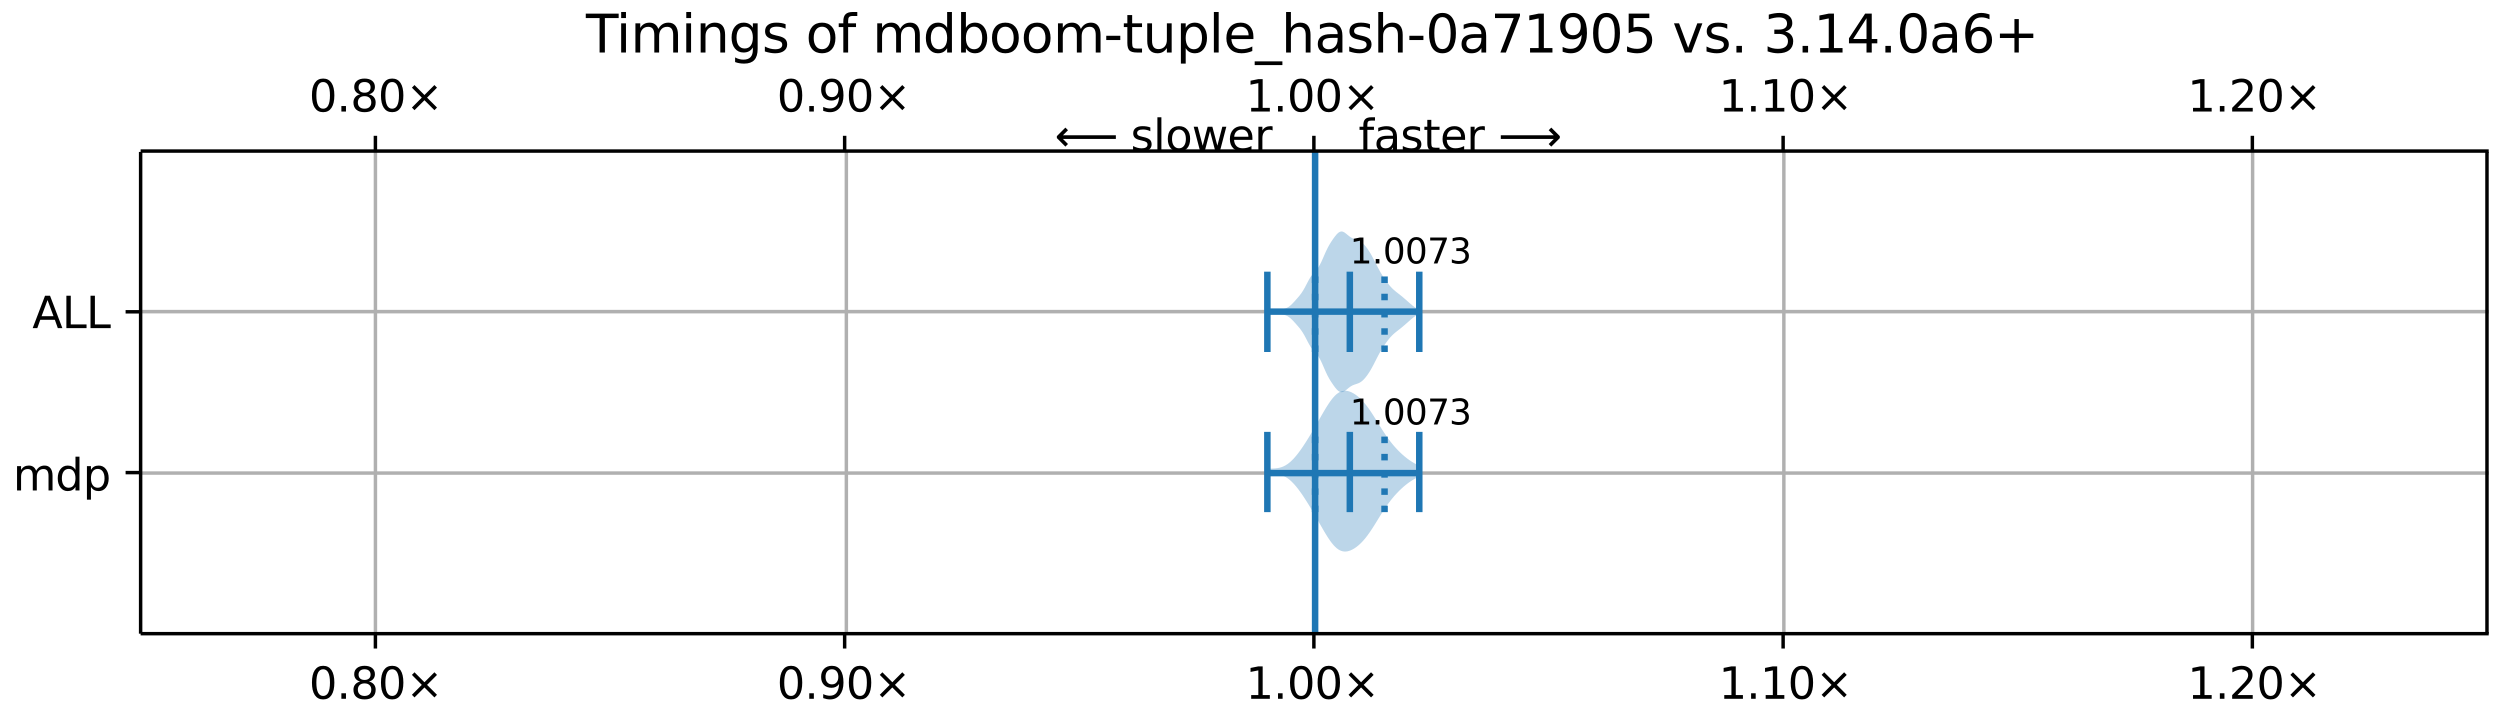 <?xml version="1.0" encoding="UTF-8"?>
<!DOCTYPE svg  PUBLIC '-//W3C//DTD SVG 1.1//EN'  'http://www.w3.org/Graphics/SVG/1.1/DTD/svg11.dtd'>
<svg width="576pt" height="166pt" version="1.1" viewBox="0 0 576 166" xmlns="http://www.w3.org/2000/svg" xmlns:xlink="http://www.w3.org/1999/xlink">
<defs>
<style type="text/css">*{stroke-linejoin: round; stroke-linecap: butt}</style>
</defs>
<path d="m0 166h576v-166h-576z" fill="#fff"/>
<path d="m32.4 146h541v-111h-541z" fill="#fff"/>
<path d="m292 108v1.1l0.355 0.015 0.355 0.013 0.355 0.013 0.355 0.017 0.355 0.025 0.355 0.037 0.355 0.054 0.355 0.075 0.355 0.1 0.355 0.128 0.355 0.16 0.355 0.193 0.355 0.227 0.355 0.262 0.355 0.297 0.355 0.331 0.355 0.363 0.355 0.394 0.355 0.423 0.355 0.45 0.355 0.474 0.355 0.496 0.355 0.515 0.355 0.533 0.355 0.548 0.355 0.562 0.355 0.574 0.355 0.585 0.355 0.595 0.355 0.604 0.355 0.611 0.355 0.617 0.355 0.621 0.71 1.25 0.355 0.617 0.355 0.607 0.355 0.591 0.355 0.57 0.355 0.543 0.355 0.509 0.355 0.47 0.355 0.425 0.355 0.375 0.355 0.322 0.355 0.267 0.355 0.211 0.355 0.155 0.355 0.101 0.355 0.049 0.355-6.6e-5 0.355-0.045 0.355-0.087 0.355-0.125 0.355-0.16 0.355-0.192 0.355-0.223 0.355-0.253 0.355-0.282 0.355-0.312 0.355-0.341 0.355-0.372 0.355-0.402 0.355-0.432 0.355-0.461 0.355-0.488 0.355-0.513 0.355-0.534 0.355-0.552 0.355-0.565 0.355-0.573 0.355-0.576 0.355-0.574 0.355-0.568 0.355-0.557 0.355-0.543 0.355-0.527 0.355-0.508 0.355-0.488 0.355-0.467 0.355-0.447 0.355-0.426 0.355-0.407 0.355-0.388 0.355-0.371 0.355-0.354 0.355-0.338 0.355-0.323 0.355-0.307 0.355-0.292 0.355-0.276 0.355-0.261 0.355-0.245 0.355-0.229 0.355-0.214 0.355-0.199 0.355-0.184 0.355-0.17 0.355-0.157v-2.43l-0.355-0.157-0.355-0.17-0.355-0.184-0.355-0.199-0.355-0.214-0.355-0.229-0.355-0.245-0.355-0.261-0.355-0.276-0.355-0.292-0.355-0.307-0.355-0.323-0.355-0.338-0.355-0.354-0.355-0.371-0.355-0.388-0.355-0.407-0.355-0.426-0.355-0.447-0.355-0.467-0.355-0.488-0.355-0.508-0.355-0.527-0.355-0.543-0.355-0.557-0.355-0.568-0.355-0.574-0.355-0.576-0.355-0.573-0.355-0.565-0.355-0.552-0.355-0.534-0.355-0.513-0.355-0.488-0.355-0.461-0.355-0.432-0.355-0.402-0.355-0.372-0.355-0.341-0.355-0.312-0.355-0.282-0.355-0.253-0.355-0.223-0.355-0.192-0.355-0.16-0.355-0.125-0.355-0.087-0.355-0.045-0.355-6.7e-5 -0.355 0.049-0.355 0.101-0.355 0.155-0.355 0.211-0.355 0.267-0.355 0.322-0.355 0.375-0.355 0.425-0.355 0.47-0.355 0.509-0.355 0.543-0.355 0.57-0.355 0.591-0.355 0.607-0.355 0.617-0.71 1.25-0.355 0.621-0.355 0.617-0.355 0.611-0.355 0.604-0.355 0.595-0.355 0.585-0.355 0.574-0.355 0.562-0.355 0.548-0.355 0.533-0.355 0.515-0.355 0.496-0.355 0.474-0.355 0.45-0.355 0.423-0.355 0.394-0.355 0.363-0.355 0.331-0.355 0.297-0.355 0.262-0.355 0.227-0.355 0.193-0.355 0.16-0.355 0.128-0.355 0.1-0.355 0.075-0.355 0.054-0.355 0.037-0.355 0.025-0.355 0.017-0.355 0.013-0.355 0.013-0.355 0.015z" clip-path="url(#b)" fill="#1f77b4" fill-opacity=".3"/>
<path d="m292 71.8v0.1l0.355 0.016 0.355 0.023 0.355 0.034 0.355 0.045 0.355 0.057 0.355 0.066 0.355 0.071 0.355 0.073 0.355 0.075 0.355 0.081 0.355 0.096 0.355 0.124 0.355 0.166 0.355 0.219 0.355 0.277 0.355 0.328 0.355 0.367 0.355 0.388 0.355 0.398 0.355 0.406 0.355 0.426 0.355 0.467 0.355 0.529 0.355 0.599 0.355 0.658 0.355 0.685 0.355 0.666 0.355 0.604 0.355 0.516 0.355 0.433 0.355 0.385 0.355 0.395 0.355 0.465 0.355 0.577 0.355 0.696 0.355 0.786 0.355 0.823 0.355 0.803 0.355 0.741 0.355 0.665 0.355 0.596 0.355 0.547 0.355 0.513 0.355 0.479 0.355 0.428 0.355 0.347 0.355 0.234 0.355 0.097 0.355-0.043 0.355-0.166 0.355-0.253 0.355-0.294 0.355-0.292 0.355-0.258 0.355-0.209 0.355-0.161 0.355-0.127 0.355-0.115 0.355-0.128 0.355-0.166 0.355-0.223 0.355-0.289 0.355-0.356 0.355-0.417 0.355-0.473 0.355-0.524 0.355-0.574 0.355-0.623 0.355-0.665 0.355-0.692 0.355-0.699 0.355-0.685 0.355-0.654 0.355-0.615 0.355-0.576 0.355-0.543 0.355-0.515 0.355-0.487 0.355-0.454 0.355-0.417 0.355-0.377 0.355-0.338 0.355-0.307 0.355-0.286 0.71-0.553 0.355-0.283 0.355-0.293 0.355-0.302 0.355-0.309 0.71-0.626 0.355-0.309 0.355-0.299 0.355-0.282 0.355-0.257 0.355-0.226 0.355-0.192 0.355-0.158v-0.862l-0.355-0.158-0.355-0.192-0.355-0.226-0.355-0.257-0.355-0.282-0.355-0.299-0.355-0.309-0.71-0.626-0.355-0.309-0.355-0.302-0.355-0.293-0.355-0.283-0.71-0.553-0.355-0.286-0.355-0.307-0.355-0.338-0.355-0.377-0.355-0.417-0.355-0.454-0.355-0.487-0.355-0.515-0.355-0.543-0.355-0.576-0.355-0.615-0.355-0.654-0.355-0.685-0.355-0.699-0.355-0.692-0.355-0.665-0.355-0.623-0.355-0.574-0.355-0.524-0.355-0.473-0.355-0.417-0.355-0.356-0.355-0.289-0.355-0.223-0.355-0.166-0.355-0.128-0.355-0.115-0.355-0.127-0.355-0.161-0.355-0.209-0.355-0.258-0.355-0.292-0.355-0.294-0.355-0.253-0.355-0.166-0.355-0.043-0.355 0.097-0.355 0.234-0.355 0.347-0.355 0.428-0.355 0.479-0.355 0.513-0.355 0.547-0.355 0.596-0.355 0.665-0.355 0.741-0.355 0.803-0.355 0.823-0.355 0.786-0.355 0.696-0.355 0.577-0.355 0.465-0.355 0.395-0.355 0.385-0.355 0.433-0.355 0.516-0.355 0.604-0.355 0.666-0.355 0.685-0.355 0.658-0.355 0.599-0.355 0.529-0.355 0.467-0.355 0.426-0.355 0.406-0.355 0.398-0.355 0.388-0.355 0.367-0.355 0.328-0.355 0.277-0.355 0.219-0.355 0.166-0.355 0.124-0.355 0.096-0.355 0.081-0.355 0.075-0.355 0.073-0.355 0.071-0.355 0.066-0.355 0.057-0.355 0.045-0.355 0.034-0.355 0.023-0.355 0.016z" clip-path="url(#b)" fill="#1f77b4" fill-opacity=".3"/>
<path d="m86.5 146v-111" clip-path="url(#b)" fill="none" stroke="#b0b0b0" stroke-linecap="square" stroke-width=".8"/>
<defs>
<path id="f" d="m0 0v3.5" stroke="#000" stroke-width=".8"/>
</defs>
<use x="86.494" y="145.922" stroke="#000000" stroke-width=".8" xlink:href="#f"/>
<defs>
<path id="g" d="m0 0v-3.5" stroke="#000" stroke-width=".8"/>
</defs>
<use x="86.494" y="34.796" stroke="#000000" stroke-width=".8" xlink:href="#g"/>
<g transform="translate(71.2 161) scale(.1 -.1)">
<defs>
<path id="a" transform="scale(.016)" d="m2034 4250q-487 0-733-480-245-479-245-1442 0-959 245-1439 246-480 733-480 491 0 736 480 246 480 246 1439 0 963-246 1442-245 480-736 480zm0 500q785 0 1199-621 414-620 414-1801 0-1178-414-1799-414-620-1199-620-784 0-1198 620-414 621-414 1799 0 1181 414 1801 414 621 1198 621z"/>
<path id="c" transform="scale(.016)" d="m684 794h660v-794h-660v794z"/>
<path id="z" transform="scale(.016)" d="m2034 2216q-450 0-708-241-257-241-257-662 0-422 257-663 258-241 708-241t709 242q260 243 260 662 0 421-258 662-257 241-711 241zm-631 268q-406 100-633 378-226 279-226 679 0 559 398 884 399 325 1092 325 697 0 1094-325t397-884q0-400-227-679-226-278-629-378 456-106 710-416 255-309 255-755 0-679-414-1042-414-362-1186-362-771 0-1186 362-414 363-414 1042 0 446 256 755 257 310 713 416zm-231 997q0-362 226-565 227-203 636-203 407 0 636 203 230 203 230 565 0 363-230 566-229 203-636 203-409 0-636-203-226-203-226-566z"/>
<path id="e" transform="scale(.016)" d="m4488 3438-1429-1435 1429-1428-372-378-1435 1434-1434-1434-369 378 1425 1428-1425 1435 369 378 1434-1435 1435 1435 372-378z"/>
</defs>
<use xlink:href="#a"/>
<use transform="translate(63.6)" xlink:href="#c"/>
<use transform="translate(95.4)" xlink:href="#z"/>
<use transform="translate(159)" xlink:href="#a"/>
<use transform="translate(223)" xlink:href="#e"/>
</g>
<g transform="translate(71.2 25.7) scale(.1 -.1)">
<use xlink:href="#a"/>
<use transform="translate(63.6)" xlink:href="#c"/>
<use transform="translate(95.4)" xlink:href="#z"/>
<use transform="translate(159)" xlink:href="#a"/>
<use transform="translate(223)" xlink:href="#e"/>
</g>
<path d="m195 146v-111" clip-path="url(#b)" fill="none" stroke="#b0b0b0" stroke-linecap="square" stroke-width=".8"/>
<use x="194.606" y="145.922" stroke="#000000" stroke-width=".8" xlink:href="#f"/>
<use x="194.606" y="34.796" stroke="#000000" stroke-width=".8" xlink:href="#g"/>
<g transform="translate(179 161) scale(.1 -.1)">
<defs>
<path id="m" transform="scale(.016)" d="m703 97v575q238-113 481-172 244-59 479-59 625 0 954 420 330 420 377 1277-181-269-460-413-278-144-615-144-700 0-1108 423-408 424-408 1159 0 718 425 1152 425 435 1131 435 810 0 1236-621 427-620 427-1801 0-1103-524-1761-523-658-1407-658-238 0-482 47-243 47-506 141zm1256 1978q425 0 673 290 249 291 249 798 0 503-249 795-248 292-673 292t-673-292-248-795q0-507 248-798 248-290 673-290z"/>
</defs>
<use xlink:href="#a"/>
<use transform="translate(63.6)" xlink:href="#c"/>
<use transform="translate(95.4)" xlink:href="#m"/>
<use transform="translate(159)" xlink:href="#a"/>
<use transform="translate(223)" xlink:href="#e"/>
</g>
<g transform="translate(179 25.7) scale(.1 -.1)">
<use xlink:href="#a"/>
<use transform="translate(63.6)" xlink:href="#c"/>
<use transform="translate(95.4)" xlink:href="#m"/>
<use transform="translate(159)" xlink:href="#a"/>
<use transform="translate(223)" xlink:href="#e"/>
</g>
<path d="m303 146v-111" clip-path="url(#b)" fill="none" stroke="#b0b0b0" stroke-linecap="square" stroke-width=".8"/>
<use x="302.719" y="145.922" stroke="#000000" stroke-width=".8" xlink:href="#f"/>
<use x="302.719" y="34.796" stroke="#000000" stroke-width=".8" xlink:href="#g"/>
<g transform="translate(287 161) scale(.1 -.1)">
<defs>
<path id="d" transform="scale(.016)" d="m794 531h1031v3560l-1122-225v575l1116 225h631v-4135h1031v-531h-2687v531z"/>
</defs>
<use xlink:href="#d"/>
<use transform="translate(63.6)" xlink:href="#c"/>
<use transform="translate(95.4)" xlink:href="#a"/>
<use transform="translate(159)" xlink:href="#a"/>
<use transform="translate(223)" xlink:href="#e"/>
</g>
<g transform="translate(287 25.7) scale(.1 -.1)">
<use xlink:href="#d"/>
<use transform="translate(63.6)" xlink:href="#c"/>
<use transform="translate(95.4)" xlink:href="#a"/>
<use transform="translate(159)" xlink:href="#a"/>
<use transform="translate(223)" xlink:href="#e"/>
</g>
<path d="m411 146v-111" clip-path="url(#b)" fill="none" stroke="#b0b0b0" stroke-linecap="square" stroke-width=".8"/>
<use x="410.831" y="145.922" stroke="#000000" stroke-width=".8" xlink:href="#f"/>
<use x="410.831" y="34.796" stroke="#000000" stroke-width=".8" xlink:href="#g"/>
<g transform="translate(396 161) scale(.1 -.1)">
<use xlink:href="#d"/>
<use transform="translate(63.6)" xlink:href="#c"/>
<use transform="translate(95.4)" xlink:href="#d"/>
<use transform="translate(159)" xlink:href="#a"/>
<use transform="translate(223)" xlink:href="#e"/>
</g>
<g transform="translate(396 25.7) scale(.1 -.1)">
<use xlink:href="#d"/>
<use transform="translate(63.6)" xlink:href="#c"/>
<use transform="translate(95.4)" xlink:href="#d"/>
<use transform="translate(159)" xlink:href="#a"/>
<use transform="translate(223)" xlink:href="#e"/>
</g>
<path d="m519 146v-111" clip-path="url(#b)" fill="none" stroke="#b0b0b0" stroke-linecap="square" stroke-width=".8"/>
<use x="518.944" y="145.922" stroke="#000000" stroke-width=".8" xlink:href="#f"/>
<use x="518.944" y="34.796" stroke="#000000" stroke-width=".8" xlink:href="#g"/>
<g transform="translate(504 161) scale(.1 -.1)">
<defs>
<path id="aa" transform="scale(.016)" d="m1228 531h2203v-531h-2962v531q359 372 979 998 621 627 780 809 303 340 423 576 121 236 121 464 0 372-261 606-261 235-680 235-297 0-627-103-329-103-704-313v638q381 153 712 231 332 78 607 78 725 0 1156-363 431-362 431-968 0-288-108-546-107-257-392-607-78-91-497-524-418-433-1181-1211z"/>
</defs>
<use xlink:href="#d"/>
<use transform="translate(63.6)" xlink:href="#c"/>
<use transform="translate(95.4)" xlink:href="#aa"/>
<use transform="translate(159)" xlink:href="#a"/>
<use transform="translate(223)" xlink:href="#e"/>
</g>
<g transform="translate(504 25.7) scale(.1 -.1)">
<use xlink:href="#d"/>
<use transform="translate(63.6)" xlink:href="#c"/>
<use transform="translate(95.4)" xlink:href="#aa"/>
<use transform="translate(159)" xlink:href="#a"/>
<use transform="translate(223)" xlink:href="#e"/>
</g>
<path d="m32.4 109h541" clip-path="url(#b)" fill="none" stroke="#b0b0b0" stroke-linecap="square" stroke-width=".8"/>
<defs>
<path id="p" d="m0 0h-3.5" stroke="#000" stroke-width=".8"/>
</defs>
<use x="32.438" y="108.88" stroke="#000000" stroke-width=".8" xlink:href="#p"/>
<g transform="translate(3 113) scale(.1 -.1)">
<defs>
<path id="j" transform="scale(.016)" d="m3328 2828q216 388 516 572t706 184q547 0 844-383 297-382 297-1088v-2113h-578v2094q0 503-179 746-178 244-543 244-447 0-707-297-259-296-259-809v-1978h-578v2094q0 506-178 748t-550 242q-441 0-701-298-259-298-259-808v-1978h-578v3500h578v-544q197 322 472 475t653 153q382 0 649-194 267-193 395-562z"/>
<path id="x" transform="scale(.016)" d="m2906 2969v1894h575v-4863h-575v525q-181-312-458-464-276-152-664-152-634 0-1033 506-398 507-398 1332t398 1331q399 506 1033 506 388 0 664-152 277-151 458-463zm-1959-1222q0-634 261-995t717-361 718 361q263 361 263 995t-263 995q-262 361-718 361t-717-361-261-995z"/>
<path id="s" transform="scale(.016)" d="m1159 525v-1856h-578v4831h578v-531q182 312 458 463 277 152 661 152 638 0 1036-506 399-506 399-1331t-399-1332q-398-506-1036-506-384 0-661 152-276 152-458 464zm1957 1222q0 634-261 995t-717 361q-457 0-718-361t-261-995 261-995 718-361q456 0 717 361t261 995z"/>
</defs>
<use xlink:href="#j"/>
<use transform="translate(97.4)" xlink:href="#x"/>
<use transform="translate(161)" xlink:href="#s"/>
</g>
<path d="m32.4 71.8h541" clip-path="url(#b)" fill="none" stroke="#b0b0b0" stroke-linecap="square" stroke-width=".8"/>
<use x="32.438" y="71.838" stroke="#000000" stroke-width=".8" xlink:href="#p"/>
<g transform="translate(7.45 75.6) scale(.1 -.1)">
<defs>
<path id="ak" transform="scale(.016)" d="m2188 4044-857-2322h1716l-859 2322zm-357 622h716l1778-4666h-656l-425 1197h-2103l-425-1197h-666l1781 4666z"/>
<path id="y" transform="scale(.016)" d="m628 4666h631v-4135h2272v-531h-2903v4666z"/>
</defs>
<use xlink:href="#ak"/>
<use transform="translate(68.4)" xlink:href="#y"/>
<use transform="translate(124)" xlink:href="#y"/>
</g>
<path d="m303 146v-111" clip-path="url(#b)" fill="none" stroke="#1f77b4" stroke-linecap="square" stroke-width="1.5"/>
<g fill="none" stroke="#1f77b4" stroke-width="1.5">
<path d="m311 118v-18.5" clip-path="url(#b)"/>
<path d="m311 81.1v-18.5" clip-path="url(#b)"/>
</g>
<g fill="none" stroke="#1f77b4" stroke-width="1.5">
<path d="m327 118v-18.5" clip-path="url(#b)"/>
<path d="m327 81.1v-18.5" clip-path="url(#b)"/>
</g>
<g fill="none" stroke="#1f77b4" stroke-width="1.5">
<path d="m292 118v-18.5" clip-path="url(#b)"/>
<path d="m292 81.1v-18.5" clip-path="url(#b)"/>
</g>
<g fill="none" stroke="#1f77b4" stroke-width="1.5">
<path d="m292 109h35.1" clip-path="url(#b)"/>
<path d="m292 71.8h35.1" clip-path="url(#b)"/>
</g>
<g fill="none" stroke="#1f77b4" stroke-dasharray="1.5,2.475" stroke-width="1.5">
<path d="m303 118v-18.5" clip-path="url(#b)"/>
<path d="m319 118v-18.5" clip-path="url(#b)"/>
<path d="m303 81.1v-18.5" clip-path="url(#b)"/>
<path d="m319 81.1v-18.5" clip-path="url(#b)"/>
</g>
<path d="m32.4 146v-111" fill="none" stroke="#000" stroke-linecap="square" stroke-width=".8"/>
<path d="m573 146v-111" fill="none" stroke="#000" stroke-linecap="square" stroke-width=".8"/>
<path d="m32.4 146h541" fill="none" stroke="#000" stroke-linecap="square" stroke-width=".8"/>
<path d="m32.4 34.8h541" fill="none" stroke="#000" stroke-linecap="square" stroke-width=".8"/>
<g transform="translate(311 97.8) scale(.08 -.08)">
<defs>
<path id="n" transform="scale(.016)" d="m525 4666h3e3v-269l-1694-4397h-659l1594 4134h-2241v532z"/>
<path id="o" transform="scale(.016)" d="m2597 2516q453-97 707-404 255-306 255-756 0-690-475-1069-475-378-1350-378-293 0-604 58t-642 174v609q262-153 574-231 313-78 654-78 593 0 904 234t311 681q0 413-289 645-289 233-804 233h-544v519h569q465 0 712 186t247 536q0 359-255 551-254 193-729 193-260 0-557-57-297-56-653-174v562q360 100 674 150t592 50q719 0 1137-327 419-326 419-882 0-388-222-655t-631-370z"/>
</defs>
<use xlink:href="#d"/>
<use transform="translate(63.6)" xlink:href="#c"/>
<use transform="translate(95.4)" xlink:href="#a"/>
<use transform="translate(159)" xlink:href="#a"/>
<use transform="translate(223)" xlink:href="#n"/>
<use transform="translate(286)" xlink:href="#o"/>
</g>
<g transform="translate(311 60.7) scale(.08 -.08)">
<use xlink:href="#d"/>
<use transform="translate(63.6)" xlink:href="#c"/>
<use transform="translate(95.4)" xlink:href="#a"/>
<use transform="translate(159)" xlink:href="#a"/>
<use transform="translate(223)" xlink:href="#n"/>
<use transform="translate(286)" xlink:href="#o"/>
</g>
<g transform="translate(313 34.8) scale(.1 -.1)">
<defs>
<path id="w" transform="scale(.016)" d="m2375 4863v-479h-550q-309 0-430-125-120-125-120-450v-309h947v-447h-947v-3053h-578v3053h-550v447h550v244q0 584 272 851 272 268 862 268h544z"/>
<path id="k" transform="scale(.016)" d="m2194 1759q-697 0-966-159t-269-544q0-306 202-486 202-179 548-179 479 0 768 339t289 901v128h-572zm1147 238v-2e3h-575v531q-197-318-491-470t-719-152q-537 0-855 302-317 302-317 808 0 590 395 890 396 300 1180 300h807v57q0 397-261 614t-733 217q-300 0-585-72-284-72-546-216v532q315 122 612 182 297 61 578 61 760 0 1135-394 375-393 375-1193z"/>
<path id="h" transform="scale(.016)" d="m2834 3397v-544q-243 125-506 187-262 63-544 63-428 0-642-131t-214-394q0-200 153-314t616-217l197-44q612-131 870-370t258-667q0-488-386-773-386-284-1061-284-281 0-586 55t-642 164v594q319-166 628-249 309-82 613-82 406 0 624 139 219 139 219 392 0 234-158 359-157 125-692 241l-200 47q-534 112-772 345-237 233-237 639 0 494 350 762 350 269 994 269 318 0 599-47 282-46 519-140z"/>
<path id="q" transform="scale(.016)" d="m1172 4494v-994h1184v-447h-1184v-1900q0-428 117-550t477-122h590v-481h-590q-666 0-919 248-253 249-253 905v1900h-422v447h422v994h578z"/>
<path id="l" transform="scale(.016)" d="m3597 1894v-281h-2644q38-594 358-905t892-311q331 0 642 81t618 244v-544q-310-131-635-200t-659-69q-838 0-1327 487-489 488-489 1320 0 859 464 1363 464 505 1252 505 706 0 1117-455 411-454 411-1235zm-575 169q-6 471-264 752-258 282-683 282-481 0-770-272t-333-766l2050 4z"/>
<path id="r" transform="scale(.016)" d="m2631 2963q-97 56-211 82-114 27-251 27-488 0-749-317t-261-911v-1844h-578v3500h578v-544q182 319 472 473 291 155 707 155 59 0 131-8 72-7 159-23l3-590z"/>
<path id="ap" transform="scale(.016)" d="m8863 2147v-281l-1229-1228-375 375 729 728h-7622v531h7622l-729 728 375 375 1229-1228z"/>
</defs>
<use xlink:href="#w"/>
<use transform="translate(35.2)" xlink:href="#k"/>
<use transform="translate(96.5)" xlink:href="#h"/>
<use transform="translate(149)" xlink:href="#q"/>
<use transform="translate(188)" xlink:href="#l"/>
<use transform="translate(249)" xlink:href="#r"/>
<use transform="translate(290)" xlink:href="#DejaVuSans-20"/>
<use transform="translate(322)" xlink:href="#ap"/>
</g>
<g transform="translate(243 34.8) scale(.1 -.1)">
<defs>
<path id="aq" transform="scale(.016)" d="m313 1866v281l1228 1228 375-375-728-728h7621v-531h-7621l728-728-375-375-1228 1228z"/>
<path id="t" transform="scale(.016)" d="m603 4863h575v-4863h-575v4863z"/>
<path id="i" transform="scale(.016)" d="m1959 3097q-462 0-731-361t-269-989 267-989q268-361 733-361 460 0 728 362 269 363 269 988 0 622-269 986-268 364-728 364zm0 487q750 0 1178-488 429-487 429-1349 0-859-429-1349-428-489-1178-489-753 0-1180 489-426 490-426 1349 0 862 426 1349 427 488 1180 488z"/>
<path id="ac" transform="scale(.016)" d="m269 3500h575l719-2731 715 2731h678l719-2731 716 2731h575l-916-3500h-678l-753 2869-756-2869h-679l-915 3500z"/>
</defs>
<use xlink:href="#aq"/>
<use transform="translate(143)" xlink:href="#DejaVuSans-20"/>
<use transform="translate(175)" xlink:href="#h"/>
<use transform="translate(227)" xlink:href="#t"/>
<use transform="translate(255)" xlink:href="#i"/>
<use transform="translate(316)" xlink:href="#ac"/>
<use transform="translate(398)" xlink:href="#l"/>
<use transform="translate(460)" xlink:href="#r"/>
</g>
<g transform="translate(135 12.1) scale(.12 -.12)">
<defs>
<path id="aj" transform="scale(.016)" d="m-19 4666h3947v-532h-1656v-4134h-634v4134h-1657v532z"/>
<path id="u" transform="scale(.016)" d="m603 3500h575v-3500h-575v3500zm0 1363h575v-729h-575v729z"/>
<path id="af" transform="scale(.016)" d="m3513 2113v-2113h-575v2094q0 497-194 743-194 247-581 247-466 0-735-297-269-296-269-809v-1978h-578v3500h578v-544q207 316 486 472 280 156 646 156 603 0 912-373 310-373 310-1098z"/>
<path id="ag" transform="scale(.016)" d="m2906 1791q0 625-258 968-257 344-723 344-462 0-720-344-258-343-258-968 0-622 258-966t720-344q466 0 723 344 258 344 258 966zm575-1357q0-893-397-1329-396-436-1215-436-303 0-572 45t-522 139v559q253-137 500-202 247-66 503-66 566 0 847 295t281 892v285q-178-310-456-463t-666-153q-643 0-1037 490-394 491-394 1301 0 812 394 1302 394 491 1037 491 388 0 666-153t456-462v531h575v-3066z"/>
<path id="ah" transform="scale(.016)" d="m3116 1747q0 634-261 995t-717 361q-457 0-718-361t-261-995 261-995 718-361q456 0 717 361t261 995zm-1957 1222q182 312 458 463 277 152 661 152 638 0 1036-506 399-506 399-1331t-399-1332q-398-506-1036-506-384 0-661 152-276 152-458 464v-525h-578v4863h578v-1894z"/>
<path id="ab" transform="scale(.016)" d="m313 2009h1684v-512h-1684v512z"/>
<path id="ae" transform="scale(.016)" d="m544 1381v2119h575v-2097q0-497 193-746 194-248 582-248 465 0 735 297 271 297 271 810v1984h575v-3500h-575v538q-209-319-486-474-276-155-642-155-603 0-916 375-312 375-312 1097zm1447 2203z"/>
<path id="ai" transform="scale(.016)" d="m3263-1063v-446h-3326v446h3326z"/>
<path id="v" transform="scale(.016)" d="m3513 2113v-2113h-575v2094q0 497-194 743-194 247-581 247-466 0-735-297-269-296-269-809v-1978h-578v4863h578v-1907q207 316 486 472 280 156 646 156 603 0 912-373 310-373 310-1098z"/>
<path id="am" transform="scale(.016)" d="m691 4666h2478v-532h-1900v-1143q137 47 274 70 138 23 276 23 781 0 1237-428 457-428 457-1159 0-753-469-1171-469-417-1322-417-294 0-599 50-304 50-629 150v635q281-153 581-228t634-75q541 0 856 284 316 284 316 772 0 487-316 771-315 285-856 285-253 0-505-56-251-56-513-175v2344z"/>
<path id="ad" transform="scale(.016)" d="m191 3500h609l1094-2937 1094 2937h609l-1313-3500h-781l-1312 3500z"/>
<path id="an" transform="scale(.016)" d="m2419 4116-1594-2491h1594v2491zm-166 550h794v-3041h666v-525h-666v-1100h-628v1100h-2106v609l1940 2957z"/>
<path id="al" transform="scale(.016)" d="m2113 2584q-425 0-674-291-248-290-248-796 0-503 248-796 249-292 674-292t673 292q248 293 248 796 0 506-248 796-248 291-673 291zm1253 1979v-575q-238 112-480 171-242 60-480 60-625 0-955-422-329-422-376-1275 184 272 462 417 279 145 613 145 703 0 1111-427 408-426 408-1160 0-719-425-1154-425-434-1131-434-810 0-1238 620-428 621-428 1799 0 1106 525 1764t1409 658q238 0 480-47t505-140z"/>
<path id="ao" transform="scale(.016)" d="m2944 4013v-1741h1740v-531h-1740v-1741h-525v1741h-1741v531h1741v1741h525z"/>
</defs>
<use xlink:href="#aj"/>
<use transform="translate(58)" xlink:href="#u"/>
<use transform="translate(85.7)" xlink:href="#j"/>
<use transform="translate(183)" xlink:href="#u"/>
<use transform="translate(211)" xlink:href="#af"/>
<use transform="translate(274)" xlink:href="#ag"/>
<use transform="translate(338)" xlink:href="#h"/>
<use transform="translate(390)" xlink:href="#DejaVuSans-20"/>
<use transform="translate(422)" xlink:href="#i"/>
<use transform="translate(483)" xlink:href="#w"/>
<use transform="translate(518)" xlink:href="#DejaVuSans-20"/>
<use transform="translate(550)" xlink:href="#j"/>
<use transform="translate(647)" xlink:href="#x"/>
<use transform="translate(711)" xlink:href="#ah"/>
<use transform="translate(774)" xlink:href="#i"/>
<use transform="translate(835)" xlink:href="#i"/>
<use transform="translate(897)" xlink:href="#j"/>
<use transform="translate(994)" xlink:href="#ab"/>
<use transform="translate(1030)" xlink:href="#q"/>
<use transform="translate(1069)" xlink:href="#ae"/>
<use transform="translate(1133)" xlink:href="#s"/>
<use transform="translate(1196)" xlink:href="#t"/>
<use transform="translate(1224)" xlink:href="#l"/>
<use transform="translate(1285)" xlink:href="#ai"/>
<use transform="translate(1335)" xlink:href="#v"/>
<use transform="translate(1399)" xlink:href="#k"/>
<use transform="translate(1460)" xlink:href="#h"/>
<use transform="translate(1512)" xlink:href="#v"/>
<use transform="translate(1576)" xlink:href="#ab"/>
<use transform="translate(1612)" xlink:href="#a"/>
<use transform="translate(1675)" xlink:href="#k"/>
<use transform="translate(1737)" xlink:href="#n"/>
<use transform="translate(1800)" xlink:href="#d"/>
<use transform="translate(1864)" xlink:href="#m"/>
<use transform="translate(1927)" xlink:href="#a"/>
<use transform="translate(1991)" xlink:href="#am"/>
<use transform="translate(2055)" xlink:href="#DejaVuSans-20"/>
<use transform="translate(2086)" xlink:href="#ad"/>
<use transform="translate(2146)" xlink:href="#h"/>
<use transform="translate(2198)" xlink:href="#c"/>
<use transform="translate(2230)" xlink:href="#DejaVuSans-20"/>
<use transform="translate(2261)" xlink:href="#o"/>
<use transform="translate(2325)" xlink:href="#c"/>
<use transform="translate(2357)" xlink:href="#d"/>
<use transform="translate(2420)" xlink:href="#an"/>
<use transform="translate(2484)" xlink:href="#c"/>
<use transform="translate(2516)" xlink:href="#a"/>
<use transform="translate(2579)" xlink:href="#k"/>
<use transform="translate(2641)" xlink:href="#al"/>
<use transform="translate(2704)" xlink:href="#ao"/>
</g>
<defs>
<clipPath id="b">
<rect x="32.4" y="34.8" width="541" height="111"/>
</clipPath>
</defs>
</svg>
